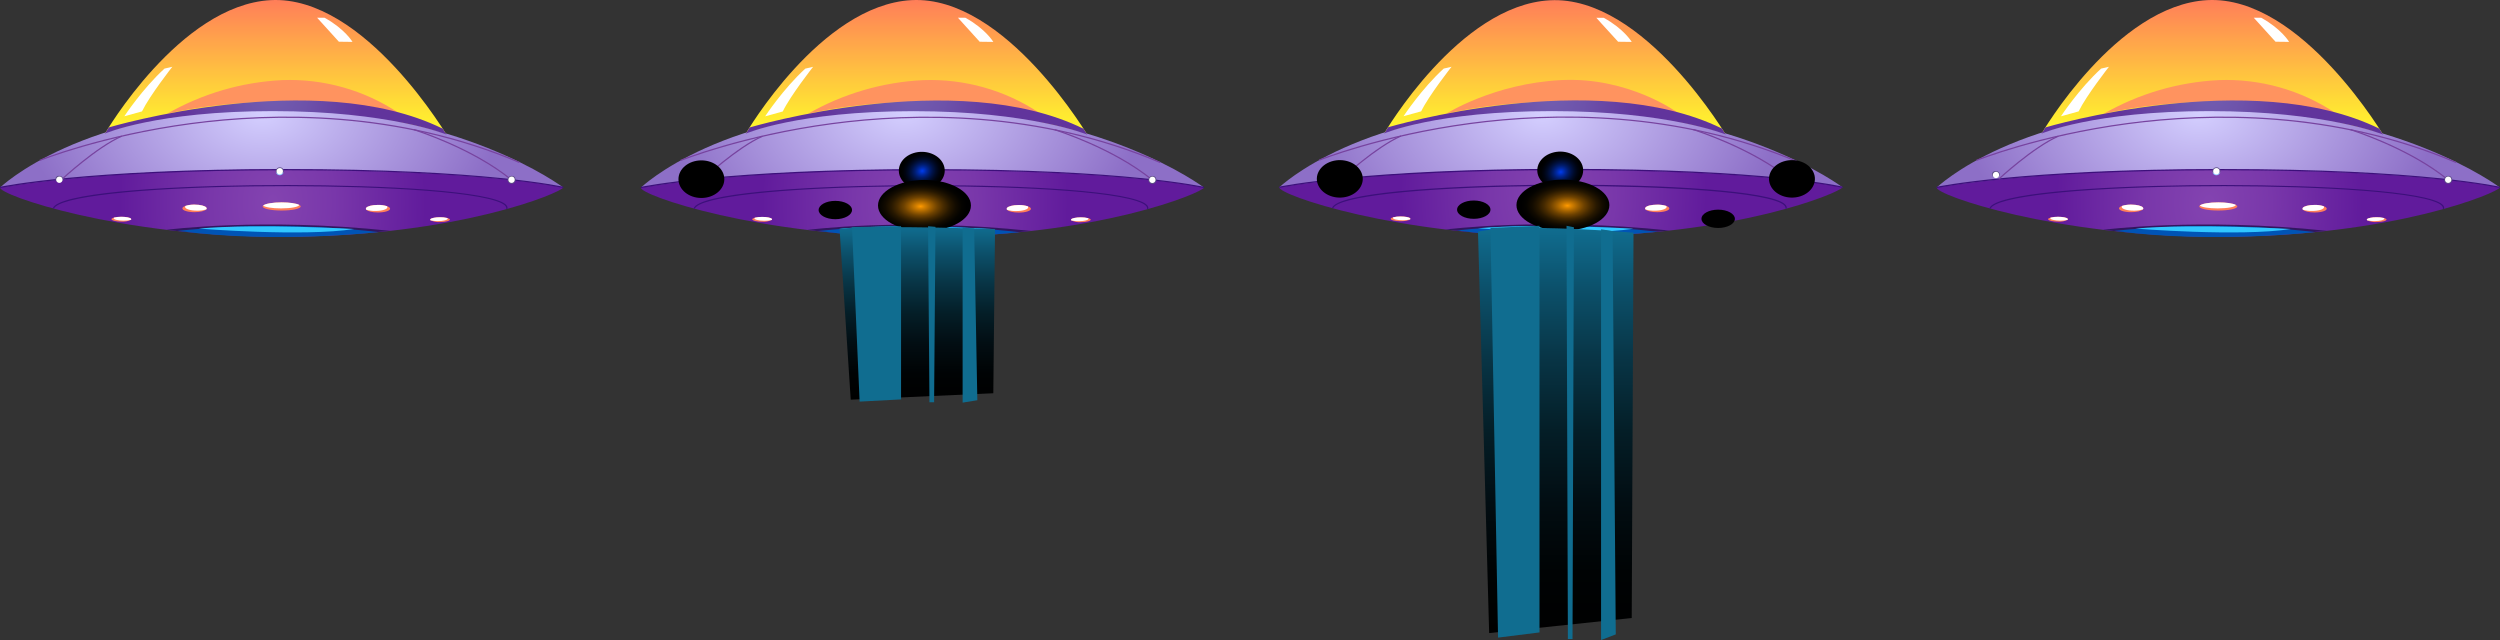 <svg width="3164" height="810" viewBox="0 0 3164 810" fill="none" xmlns="http://www.w3.org/2000/svg">
<rect x="0" y="0" width="3164" height="810" fill="#333333" stroke="none"/>
<path fill-rule="evenodd" clip-rule="evenodd" d="M132.826 169.054C132.826 169.054 227.163 6.46 342.587 0.16C462.355 -6.139 568.103 175.372 568.103 175.372L132.826 169.054Z" fill="url(#paint0_linear_20:6899)"/>
<path fill-rule="evenodd" clip-rule="evenodd" d="M712.813 237.29C710.979 243.332 579.764 299.627 356.642 299.627C150.255 299.627 -1.887 246.641 0.16 237.29C1.611 230.706 159.708 208.622 356.482 208.622C553.256 208.622 714.166 232.752 712.813 237.29Z" fill="url(#paint1_radial_20:6899)"/>
<path fill-rule="evenodd" clip-rule="evenodd" d="M0.16 237.29C0.16 237.29 103.701 137.37 342.587 137.37C581.473 137.37 712.813 237.29 712.813 237.29C712.813 237.29 614.818 214.61 342.587 214.61C125.225 214.61 0.16 237.29 0.16 237.29Z" fill="url(#paint2_radial_20:6899)"/>
<path d="M642.145 264.757L640.632 264.276C641.958 259.997 634.169 256.464 627.396 254.266C581.473 239.363 435.633 234.291 319.559 235.875C174.325 237.859 73.33 249.221 68.256 264.223L66.743 263.689C73.303 244.568 201.616 236.035 319.542 234.425C435.749 232.85 581.838 237.984 627.921 252.914C638.869 256.34 643.569 260.281 642.145 264.757Z" fill="#3C107B"/>
<path fill-rule="evenodd" clip-rule="evenodd" d="M210.678 290.835C210.678 290.835 331.959 274.9 493.937 292.161C493.937 292.161 348.934 307.999 210.678 290.835Z" fill="#31165F"/>
<path fill-rule="evenodd" clip-rule="evenodd" d="M225.018 292.162C309.507 283.507 394.686 284.026 479.063 293.71C479.063 293.71 347.599 308.836 225.018 292.162Z" fill="#0054B5"/>
<path fill-rule="evenodd" clip-rule="evenodd" d="M251.526 289.261C251.526 289.261 383.151 299.938 448.3 289.83C448.3 289.955 328.461 282.614 251.526 289.261Z" fill="#31C7FF"/>
<path fill-rule="evenodd" clip-rule="evenodd" d="M380.534 261.287C380.534 264.152 369.754 266.457 356.5 266.457C343.246 266.457 332.422 264.152 332.422 261.287C332.44 261.06 332.504 260.839 332.609 260.637C332.719 260.436 332.871 260.26 333.054 260.121C335.475 257.826 345.062 256.091 356.5 256.091C366.434 256.091 374.97 257.417 378.567 259.241C379.839 259.899 380.534 260.566 380.534 261.287Z" fill="url(#paint3_linear_20:6899)"/>
<path fill-rule="evenodd" clip-rule="evenodd" d="M378.647 259.303C378.647 261.758 368.339 263.752 355.637 263.752C344.385 263.752 335.021 262.177 333.036 260.13C335.457 257.835 345.044 256.1 356.482 256.1C366.416 256.1 374.953 257.425 378.549 259.249L378.647 259.303Z" fill="white"/>
<path fill-rule="evenodd" clip-rule="evenodd" d="M493.724 264.125C493.724 266.794 486.852 268.912 478.342 268.912C471.346 268.912 465.417 267.426 463.583 265.442C463.233 265.092 463.032 264.62 463.023 264.125C463.033 263.736 463.163 263.36 463.397 263.048C464.945 260.913 471.061 259.338 478.369 259.338C482.211 259.259 486.042 259.79 489.718 260.913C490.721 261.204 491.669 261.661 492.522 262.265C492.853 262.46 493.135 262.73 493.343 263.052C493.552 263.375 493.682 263.742 493.724 264.125Z" fill="url(#paint4_linear_20:6899)"/>
<path fill-rule="evenodd" clip-rule="evenodd" d="M490.314 262.229C490.314 264.899 483.442 266.99 474.933 266.99C471.093 267.059 467.265 266.537 463.583 265.442V265.442C463.233 265.092 463.032 264.62 463.023 264.125C463.033 263.736 463.163 263.36 463.397 263.048C464.945 260.913 471.061 259.338 478.369 259.338C482.211 259.259 486.042 259.79 489.718 260.913C489.898 261.084 490.046 261.285 490.154 261.509C490.255 261.736 490.31 261.981 490.314 262.229V262.229Z" fill="white"/>
<path fill-rule="evenodd" clip-rule="evenodd" d="M569.367 277.889C569.367 279.589 563.786 281.039 556.906 281.039C552.79 281.361 548.663 280.6 544.933 278.832V278.832C544.791 278.736 544.67 278.612 544.577 278.468C544.496 278.319 544.445 278.156 544.426 277.987C544.453 277.729 544.577 277.49 544.773 277.32C546.001 275.932 551.075 274.926 556.906 274.926C560.009 274.864 563.108 275.196 566.127 275.914C566.927 276.113 567.699 276.412 568.424 276.804C569.02 277.071 569.367 277.355 569.367 277.889Z" fill="url(#paint5_linear_20:6899)"/>
<path fill-rule="evenodd" clip-rule="evenodd" d="M566.59 276.688C566.59 278.361 561.018 279.838 554.128 279.838C551.031 279.883 547.939 279.545 544.924 278.833V278.833C544.782 278.736 544.661 278.612 544.568 278.468C544.487 278.319 544.436 278.156 544.417 277.987C544.444 277.729 544.568 277.49 544.764 277.32C545.992 275.932 551.066 274.927 556.897 274.927C560.003 274.863 563.105 275.195 566.127 275.914C566.261 275.997 566.376 276.106 566.466 276.234C566.549 276.367 566.603 276.516 566.626 276.67L566.59 276.688Z" fill="white"/>
<path fill-rule="evenodd" clip-rule="evenodd" d="M230.813 263.742C230.813 266.411 237.684 268.529 246.194 268.529C253.2 268.529 259.119 267.052 260.979 265.068C261.345 264.721 261.559 264.245 261.576 263.742C261.56 263.351 261.417 262.975 261.166 262.674C259.626 260.565 253.511 258.955 246.194 258.955C242.354 258.876 238.527 259.407 234.854 260.53C233.853 260.835 232.904 261.291 232.041 261.882C231.706 262.076 231.419 262.343 231.204 262.665C230.991 262.988 230.857 263.357 230.813 263.742V263.742Z" fill="url(#paint6_linear_20:6899)"/>
<path fill-rule="evenodd" clip-rule="evenodd" d="M234.222 261.856C234.222 264.525 241.12 266.616 249.603 266.616C253.452 266.681 257.288 266.159 260.979 265.068V265.068C261.345 264.721 261.559 264.245 261.576 263.742C261.56 263.351 261.417 262.975 261.166 262.674C259.626 260.565 253.511 258.955 246.194 258.955C242.354 258.876 238.527 259.407 234.854 260.53C234.663 260.695 234.508 260.898 234.4 261.126C234.293 261.355 234.232 261.603 234.222 261.856V261.856Z" fill="white"/>
<path fill-rule="evenodd" clip-rule="evenodd" d="M141.051 277.356C141.051 279.02 146.632 280.506 153.655 280.506C157.773 280.829 161.904 280.068 165.637 278.299C165.773 278.192 165.885 278.057 165.967 277.904C166.048 277.751 166.096 277.582 166.109 277.409C166.096 277.145 165.981 276.896 165.788 276.715C164.56 275.363 159.486 274.357 153.655 274.357C150.559 274.313 147.469 274.642 144.451 275.336C143.662 275.54 142.899 275.839 142.182 276.226C141.398 276.475 141.051 276.884 141.051 277.356Z" fill="url(#paint7_linear_20:6899)"/>
<path fill-rule="evenodd" clip-rule="evenodd" d="M143.793 276.092C143.793 277.765 149.374 279.242 156.397 279.242C159.494 279.295 162.585 278.967 165.601 278.264V278.264C165.738 278.165 165.85 278.038 165.93 277.89C166.014 277.746 166.062 277.584 166.073 277.418C166.064 277.155 165.952 276.906 165.761 276.724C164.533 275.372 159.459 274.357 153.629 274.357C150.533 274.313 147.442 274.642 144.425 275.336C144.275 275.417 144.139 275.522 144.024 275.648C143.918 275.779 143.839 275.93 143.793 276.092V276.092Z" fill="white"/>
<path d="M657.082 206.291C502.643 140.493 346.05 143.34 241.85 157.185C128.91 172.275 51.503 203.328 50.738 203.648L50.142 202.198C50.934 201.878 128.474 170.7 241.619 155.637C345.988 141.685 502.928 138.892 657.651 204.841L657.082 206.291Z" fill="#77439F"/>
<path d="M0.347 238.037L0 236.4C1.041 236.187 107.386 213.916 361.939 213.916C616.491 213.916 712.056 236.4 713 236.4L712.626 237.948C711.736 237.726 616.295 215.491 361.912 215.491C107.529 215.491 1.389 237.824 0.347 238.037Z" fill="#3C107B"/>
<path d="M79.142 227.209L78.074 226.088C78.519 225.678 121.477 185.862 153.736 171.59L154.368 173.005C122.358 187.143 79.587 226.977 79.142 227.209Z" fill="#77439F"/>
<path d="M646.934 228.375C597.638 187.926 524.291 165.024 523.534 164.81L524.006 163.298C524.736 163.511 598.395 186.512 647.913 227.147L646.934 228.375Z" fill="#77439F"/>
<path d="M401.336 22.431C401.336 22.431 410.789 33.01 428.886 52.798L446.128 53.012C446.128 53.012 436.666 36.791 410.7 22.431H401.336Z" fill="white"/>
<path fill-rule="evenodd" clip-rule="evenodd" d="M211.434 144.017C255.954 118.495 305.89 103.881 357.15 101.371C409.337 99.383 460.825 113.875 504.307 142.789C504.307 142.789 354.212 110.847 211.434 144.017Z" fill="#FF935F"/>
<path d="M157.341 147.166C157.341 147.166 180.199 112.332 208.185 86.814L218.084 84.519C218.084 84.519 189.599 120.705 179.701 140.992L157.341 147.166Z" fill="white"/>
<path fill-rule="evenodd" clip-rule="evenodd" d="M132.826 169.054L137.74 161.251C137.74 161.251 398.55 83.503 560.261 162.825L565.05 170.255C565.05 170.255 492.335 140.617 345.186 140.617C198.038 140.617 132.826 169.054 132.826 169.054Z" fill="url(#paint8_radial_20:6899)"/>
<path fill-rule="evenodd" clip-rule="evenodd" d="M359.01 215.803C359.214 216.83 359.099 217.894 358.681 218.854C358.312 219.69 357.725 220.41 356.981 220.94C356.237 221.469 355.364 221.788 354.453 221.863C353.543 221.937 352.629 221.765 351.809 221.364C350.988 220.962 350.292 220.347 349.792 219.583C349.292 218.819 349.008 217.934 348.969 217.022C348.931 216.11 349.139 215.204 349.573 214.4C350.006 213.597 350.649 212.925 351.433 212.456C352.216 211.987 353.112 211.739 354.025 211.736C355.222 211.629 356.413 211.993 357.344 212.751C358.275 213.509 358.873 214.601 359.01 215.794V215.803Z" fill="url(#paint9_linear_20:6899)"/>
<path fill-rule="evenodd" clip-rule="evenodd" d="M357.969 215.802C358.154 216.618 358.081 217.472 357.758 218.245C357.436 219.017 356.881 219.671 356.171 220.114C355.46 220.557 354.63 220.768 353.794 220.718C352.958 220.667 352.158 220.358 351.506 219.833C350.862 219.312 350.394 218.606 350.165 217.81C349.935 217.014 349.956 216.167 350.225 215.384C350.506 214.602 351.023 213.927 351.703 213.449C352.383 212.971 353.194 212.715 354.025 212.715C354.961 212.637 355.89 212.921 356.623 213.506C357.356 214.092 357.838 214.935 357.969 215.864V215.802Z" fill="white"/>
<path fill-rule="evenodd" clip-rule="evenodd" d="M652.471 226.64C652.711 227.927 652.447 229.258 651.734 230.356C651.02 231.455 649.912 232.237 648.638 232.542C647.363 232.847 646.021 232.651 644.887 231.995C643.753 231.339 642.915 230.272 642.546 229.015C642.336 228.258 642.304 227.462 642.453 226.69C642.601 225.919 642.925 225.192 643.401 224.566C643.876 223.94 644.49 223.432 645.194 223.082C645.898 222.732 646.673 222.549 647.459 222.547C648.666 222.43 649.87 222.795 650.809 223.561C651.747 224.328 652.345 225.435 652.471 226.64V226.64Z" fill="url(#paint10_linear_20:6899)"/>
<path fill-rule="evenodd" clip-rule="evenodd" d="M651.313 226.639C651.447 227.243 651.439 227.869 651.289 228.469C651.139 229.069 650.851 229.625 650.449 230.095C650.046 230.564 649.54 230.934 648.97 231.174C648.401 231.414 647.783 231.519 647.165 231.479C646.337 231.428 645.546 231.117 644.904 230.59C644.263 230.072 643.797 229.368 643.57 228.576C643.344 227.783 643.368 226.94 643.638 226.161C643.909 225.382 644.413 224.706 645.083 224.225C645.753 223.743 646.554 223.48 647.379 223.472C648.315 223.388 649.247 223.669 649.98 224.256C650.713 224.843 651.191 225.69 651.313 226.621V226.639Z" fill="white"/>
<path fill-rule="evenodd" clip-rule="evenodd" d="M80.112 226.639C79.975 227.832 79.378 228.925 78.447 229.685C77.516 230.444 76.325 230.81 75.128 230.705C74.523 230.818 73.901 230.796 73.306 230.643C72.711 230.489 72.157 230.207 71.683 229.815C71.206 229.428 70.822 228.939 70.561 228.383C70.297 227.827 70.16 227.219 70.161 226.603C70.165 225.995 70.301 225.395 70.561 224.845C70.821 224.294 71.198 223.808 71.665 223.418C72.141 223.028 72.697 222.748 73.294 222.599C73.88 222.467 74.488 222.467 75.074 222.599C76.275 222.495 77.47 222.864 78.402 223.629C79.334 224.395 79.928 225.494 80.059 226.692L80.112 226.639Z" fill="url(#paint11_linear_20:6899)"/>
<path fill-rule="evenodd" clip-rule="evenodd" d="M79.017 226.639C79.195 227.447 79.117 228.289 78.795 229.05C78.468 229.812 77.915 230.455 77.21 230.892C76.507 231.327 75.686 231.533 74.861 231.479C74.031 231.422 73.239 231.111 72.591 230.59C71.946 230.069 71.479 229.362 71.254 228.565C71.028 227.768 71.056 226.921 71.332 226.14C71.608 225.36 72.12 224.684 72.797 224.206C73.473 223.728 74.281 223.471 75.11 223.472C76.042 223.391 76.969 223.673 77.698 224.26C78.426 224.847 78.899 225.694 79.017 226.621V226.639Z" fill="white"/>
<path fill-rule="evenodd" clip-rule="evenodd" d="M2583.83 169.054C2583.83 169.054 2678.16 6.46 2793.59 0.16C2913.35 -6.139 3019.1 175.372 3019.1 175.372L2583.83 169.054Z" fill="url(#paint12_linear_20:6899)"/>
<path fill-rule="evenodd" clip-rule="evenodd" d="M3163.81 237.29C3161.98 243.332 3030.76 299.627 2807.64 299.627C2601.26 299.627 2449.11 246.641 2451.16 237.29C2452.61 230.706 2610.71 208.622 2807.48 208.622C3004.26 208.622 3165.17 232.752 3163.81 237.29Z" fill="url(#paint13_radial_20:6899)"/>
<path fill-rule="evenodd" clip-rule="evenodd" d="M2451.16 237.29C2451.16 237.29 2554.7 137.37 2793.59 137.37C3032.47 137.37 3163.81 237.29 3163.81 237.29C3163.81 237.29 3065.82 214.61 2793.59 214.61C2576.22 214.61 2451.16 237.29 2451.16 237.29Z" fill="url(#paint14_radial_20:6899)"/>
<path d="M3093.15 264.757L3091.63 264.276C3092.96 259.997 3085.17 256.464 3078.4 254.266C3032.47 239.363 2886.63 234.291 2770.56 235.875C2625.32 237.859 2524.33 249.221 2519.26 264.223L2517.74 263.689C2524.3 244.568 2652.62 236.035 2770.54 234.425C2886.75 232.85 3032.84 237.984 3078.92 252.914C3089.87 256.34 3094.57 260.281 3093.15 264.757Z" fill="#3C107B"/>
<path fill-rule="evenodd" clip-rule="evenodd" d="M2661.68 290.835C2661.68 290.835 2782.96 274.9 2944.94 292.161C2944.94 292.161 2799.93 307.999 2661.68 290.835Z" fill="#31165F"/>
<path fill-rule="evenodd" clip-rule="evenodd" d="M2676.02 292.162C2760.51 283.507 2845.69 284.026 2930.06 293.71C2930.06 293.71 2798.6 308.836 2676.02 292.162Z" fill="#0054B5"/>
<path fill-rule="evenodd" clip-rule="evenodd" d="M2702.53 289.261C2702.53 289.261 2834.15 299.938 2899.3 289.83C2899.3 289.955 2779.46 282.614 2702.53 289.261Z" fill="#31C7FF"/>
<path fill-rule="evenodd" clip-rule="evenodd" d="M2831.53 261.287C2831.53 264.152 2820.75 266.457 2807.5 266.457C2794.25 266.457 2783.42 264.152 2783.42 261.287C2783.44 261.06 2783.5 260.839 2783.61 260.637C2783.72 260.436 2783.87 260.26 2784.05 260.121C2786.48 257.826 2796.06 256.091 2807.5 256.091C2817.43 256.091 2825.97 257.417 2829.57 259.241C2830.84 259.899 2831.53 260.566 2831.53 261.287Z" fill="url(#paint15_linear_20:6899)"/>
<path fill-rule="evenodd" clip-rule="evenodd" d="M2829.65 259.303C2829.65 261.758 2819.34 263.752 2806.64 263.752C2795.39 263.752 2786.02 262.177 2784.04 260.13C2786.46 257.835 2796.04 256.1 2807.48 256.1C2817.42 256.1 2825.95 257.425 2829.55 259.249L2829.65 259.303Z" fill="white"/>
<path fill-rule="evenodd" clip-rule="evenodd" d="M2944.72 264.125C2944.72 266.794 2937.85 268.912 2929.34 268.912C2922.35 268.912 2916.42 267.426 2914.58 265.442C2914.23 265.092 2914.03 264.62 2914.02 264.125C2914.03 263.736 2914.16 263.36 2914.4 263.048C2915.95 260.913 2922.06 259.338 2929.37 259.338C2933.21 259.259 2937.04 259.79 2940.72 260.913C2941.72 261.204 2942.67 261.661 2943.52 262.265C2943.85 262.46 2944.13 262.73 2944.34 263.052C2944.55 263.375 2944.68 263.742 2944.72 264.125Z" fill="url(#paint16_linear_20:6899)"/>
<path fill-rule="evenodd" clip-rule="evenodd" d="M2941.31 262.229C2941.31 264.899 2934.44 266.99 2925.93 266.99C2922.09 267.059 2918.26 266.537 2914.58 265.442V265.442C2914.23 265.092 2914.03 264.62 2914.02 264.125C2914.03 263.736 2914.16 263.36 2914.4 263.048C2915.95 260.913 2922.06 259.338 2929.37 259.338C2933.21 259.259 2937.04 259.79 2940.72 260.913C2940.9 261.084 2941.05 261.285 2941.15 261.509C2941.26 261.736 2941.31 261.981 2941.31 262.229V262.229Z" fill="white"/>
<path fill-rule="evenodd" clip-rule="evenodd" d="M3020.37 277.889C3020.37 279.589 3014.79 281.039 3007.91 281.039C3003.79 281.361 2999.66 280.6 2995.93 278.832V278.832C2995.79 278.736 2995.67 278.612 2995.58 278.468C2995.5 278.319 2995.44 278.156 2995.43 277.987C2995.45 277.729 2995.58 277.49 2995.77 277.32C2997 275.932 3002.08 274.926 3007.91 274.926C3011.01 274.864 3014.11 275.196 3017.13 275.914C3017.93 276.113 3018.7 276.412 3019.42 276.804C3020.02 277.071 3020.37 277.355 3020.37 277.889Z" fill="url(#paint17_linear_20:6899)"/>
<path fill-rule="evenodd" clip-rule="evenodd" d="M3017.59 276.688C3017.59 278.361 3012.02 279.838 3005.13 279.838C3002.03 279.883 2998.94 279.545 2995.92 278.833V278.833C2995.78 278.736 2995.66 278.612 2995.57 278.468C2995.49 278.319 2995.44 278.156 2995.42 277.987C2995.44 277.729 2995.57 277.49 2995.76 277.32C2996.99 275.932 3002.07 274.927 3007.9 274.927C3011 274.863 3014.1 275.195 3017.13 275.914C3017.26 275.997 3017.38 276.106 3017.47 276.234C3017.55 276.367 3017.6 276.516 3017.63 276.67L3017.59 276.688Z" fill="white"/>
<path fill-rule="evenodd" clip-rule="evenodd" d="M2681.81 263.742C2681.81 266.411 2688.68 268.529 2697.19 268.529C2704.2 268.529 2710.12 267.052 2711.98 265.068C2712.34 264.721 2712.56 264.245 2712.58 263.742C2712.56 263.351 2712.42 262.975 2712.17 262.674C2710.63 260.565 2704.51 258.955 2697.19 258.955C2693.35 258.876 2689.53 259.407 2685.85 260.53C2684.85 260.835 2683.9 261.291 2683.04 261.882C2682.71 262.076 2682.42 262.343 2682.2 262.665C2681.99 262.988 2681.86 263.357 2681.81 263.742V263.742Z" fill="url(#paint18_linear_20:6899)"/>
<path fill-rule="evenodd" clip-rule="evenodd" d="M2685.22 261.856C2685.22 264.525 2692.12 266.616 2700.6 266.616C2704.45 266.681 2708.29 266.159 2711.98 265.068V265.068C2712.34 264.721 2712.56 264.245 2712.58 263.742C2712.56 263.351 2712.42 262.975 2712.17 262.674C2710.63 260.565 2704.51 258.955 2697.19 258.955C2693.35 258.876 2689.53 259.407 2685.85 260.53C2685.66 260.695 2685.51 260.898 2685.4 261.126C2685.29 261.355 2685.23 261.603 2685.22 261.856V261.856Z" fill="white"/>
<path fill-rule="evenodd" clip-rule="evenodd" d="M2592.05 277.356C2592.05 279.02 2597.63 280.506 2604.66 280.506C2608.77 280.829 2612.9 280.068 2616.64 278.299C2616.77 278.192 2616.89 278.057 2616.97 277.904C2617.05 277.751 2617.1 277.582 2617.11 277.409C2617.1 277.145 2616.98 276.896 2616.79 276.715C2615.56 275.363 2610.49 274.357 2604.66 274.357C2601.56 274.313 2598.47 274.642 2595.45 275.336C2594.66 275.54 2593.9 275.839 2593.18 276.226C2592.4 276.475 2592.05 276.884 2592.05 277.356Z" fill="url(#paint19_linear_20:6899)"/>
<path fill-rule="evenodd" clip-rule="evenodd" d="M2594.79 276.092C2594.79 277.765 2600.37 279.242 2607.4 279.242C2610.49 279.295 2613.58 278.967 2616.6 278.264V278.264C2616.74 278.165 2616.85 278.038 2616.93 277.89C2617.01 277.746 2617.06 277.584 2617.07 277.418C2617.06 277.155 2616.95 276.906 2616.76 276.724C2615.53 275.372 2610.46 274.357 2604.63 274.357C2601.53 274.313 2598.44 274.642 2595.42 275.336C2595.27 275.417 2595.14 275.522 2595.02 275.648C2594.92 275.779 2594.84 275.93 2594.79 276.092V276.092Z" fill="white"/>
<path d="M3108.08 206.291C2953.64 140.493 2797.05 143.34 2692.85 157.185C2579.91 172.275 2502.5 203.328 2501.74 203.648L2501.14 202.198C2501.93 201.878 2579.47 170.7 2692.62 155.637C2796.99 141.685 2953.93 138.892 3108.65 204.841L3108.08 206.291Z" fill="#77439F"/>
<path d="M2451.35 238.037L2451 236.4C2452.04 236.187 2558.39 213.916 2812.94 213.916C3067.49 213.916 3163.06 236.4 3164 236.4L3163.63 237.948C3162.74 237.726 3067.3 215.491 2812.91 215.491C2558.53 215.491 2452.39 237.824 2451.35 238.037Z" fill="#3C107B"/>
<path d="M2530.14 227.209L2529.07 226.088C2529.52 225.678 2572.48 185.862 2604.74 171.59L2605.37 173.005C2573.36 187.143 2530.59 226.977 2530.14 227.209Z" fill="#77439F"/>
<path d="M3097.93 228.375C3048.64 187.926 2975.29 165.024 2974.53 164.81L2975.01 163.298C2975.74 163.511 3049.39 186.512 3098.91 227.147L3097.93 228.375Z" fill="#77439F"/>
<path d="M2852.34 22.431C2852.34 22.431 2861.79 33.01 2879.89 52.798L2897.13 53.012C2897.13 53.012 2887.67 36.791 2861.7 22.431H2852.34Z" fill="white"/>
<path fill-rule="evenodd" clip-rule="evenodd" d="M2662.43 144.017C2706.95 118.495 2756.89 103.881 2808.15 101.371C2860.34 99.383 2911.82 113.875 2955.31 142.789C2955.31 142.789 2805.21 110.847 2662.43 144.017Z" fill="#FF935F"/>
<path d="M2608.34 147.166C2608.34 147.166 2631.2 112.332 2659.19 86.814L2669.08 84.519C2669.08 84.519 2640.6 120.705 2630.7 140.992L2608.34 147.166Z" fill="white"/>
<path fill-rule="evenodd" clip-rule="evenodd" d="M2583.83 169.054L2588.74 161.251C2588.74 161.251 2849.55 83.503 3011.26 162.825L3016.05 170.255C3016.05 170.255 2943.33 140.617 2796.19 140.617C2649.04 140.617 2583.83 169.054 2583.83 169.054Z" fill="url(#paint20_radial_20:6899)"/>
<path fill-rule="evenodd" clip-rule="evenodd" d="M2810.01 215.803C2810.21 216.83 2810.1 217.894 2809.68 218.854C2809.31 219.69 2808.73 220.41 2807.98 220.94C2807.24 221.469 2806.36 221.788 2805.45 221.863C2804.54 221.937 2803.63 221.765 2802.81 221.364C2801.99 220.962 2801.29 220.347 2800.79 219.583C2800.29 218.819 2800.01 217.934 2799.97 217.022C2799.93 216.11 2800.14 215.204 2800.57 214.4C2801.01 213.597 2801.65 212.925 2802.43 212.456C2803.22 211.987 2804.11 211.739 2805.03 211.736C2806.22 211.629 2807.41 211.993 2808.34 212.751C2809.28 213.509 2809.87 214.601 2810.01 215.794V215.803Z" fill="url(#paint21_linear_20:6899)"/>
<path fill-rule="evenodd" clip-rule="evenodd" d="M2808.97 215.802C2809.15 216.618 2809.08 217.472 2808.76 218.245C2808.44 219.017 2807.88 219.671 2807.17 220.114C2806.46 220.557 2805.63 220.768 2804.79 220.718C2803.96 220.667 2803.16 220.358 2802.51 219.833C2801.86 219.312 2801.39 218.606 2801.16 217.81C2800.94 217.014 2800.96 216.167 2801.22 215.384C2801.51 214.602 2802.02 213.927 2802.7 213.449C2803.38 212.971 2804.19 212.715 2805.03 212.715C2805.96 212.637 2806.89 212.921 2807.62 213.506C2808.36 214.092 2808.84 214.935 2808.97 215.864V215.802Z" fill="white"/>
<path fill-rule="evenodd" clip-rule="evenodd" d="M3103.47 226.64C3103.71 227.927 3103.45 229.258 3102.73 230.356C3102.02 231.455 3100.91 232.237 3099.64 232.542C3098.36 232.847 3097.02 232.651 3095.89 231.995C3094.75 231.339 3093.92 230.272 3093.55 229.015C3093.34 228.258 3093.3 227.462 3093.45 226.69C3093.6 225.919 3093.93 225.192 3094.4 224.566C3094.88 223.94 3095.49 223.432 3096.19 223.082C3096.9 222.732 3097.67 222.549 3098.46 222.547C3099.67 222.43 3100.87 222.795 3101.81 223.561C3102.75 224.328 3103.34 225.435 3103.47 226.64V226.64Z" fill="url(#paint22_linear_20:6899)"/>
<path fill-rule="evenodd" clip-rule="evenodd" d="M3102.31 226.639C3102.45 227.243 3102.44 227.869 3102.29 228.469C3102.14 229.069 3101.85 229.625 3101.45 230.095C3101.05 230.564 3100.54 230.934 3099.97 231.174C3099.4 231.414 3098.78 231.519 3098.17 231.479C3097.34 231.428 3096.55 231.117 3095.9 230.59C3095.26 230.072 3094.8 229.368 3094.57 228.576C3094.34 227.783 3094.37 226.94 3094.64 226.161C3094.91 225.382 3095.41 224.706 3096.08 224.225C3096.75 223.743 3097.55 223.48 3098.38 223.472C3099.31 223.388 3100.25 223.669 3100.98 224.256C3101.71 224.843 3102.19 225.69 3102.31 226.621V226.639Z" fill="white"/>
<path fill-rule="evenodd" clip-rule="evenodd" d="M2531.11 220.639C2530.98 221.832 2530.38 222.925 2529.45 223.685C2528.52 224.444 2527.32 224.81 2526.13 224.705C2525.52 224.818 2524.9 224.796 2524.31 224.643C2523.71 224.489 2523.16 224.207 2522.68 223.815C2522.21 223.428 2521.82 222.939 2521.56 222.383C2521.3 221.827 2521.16 221.219 2521.16 220.603C2521.16 219.995 2521.3 219.395 2521.56 218.845C2521.82 218.294 2522.2 217.808 2522.66 217.418C2523.14 217.028 2523.7 216.748 2524.29 216.599C2524.88 216.467 2525.49 216.467 2526.07 216.599C2527.28 216.495 2528.47 216.864 2529.4 217.629C2530.33 218.395 2530.93 219.494 2531.06 220.692L2531.11 220.639Z" fill="url(#paint23_linear_20:6899)"/>
<path fill-rule="evenodd" clip-rule="evenodd" d="M2530.02 220.639C2530.19 221.447 2530.12 222.289 2529.79 223.05C2529.47 223.812 2528.92 224.455 2528.21 224.892C2527.51 225.327 2526.69 225.533 2525.86 225.479C2525.03 225.422 2524.24 225.111 2523.59 224.59C2522.95 224.069 2522.48 223.362 2522.25 222.565C2522.03 221.768 2522.06 220.921 2522.33 220.14C2522.61 219.36 2523.12 218.684 2523.8 218.206C2524.47 217.728 2525.28 217.471 2526.11 217.472C2527.04 217.391 2527.97 217.673 2528.7 218.26C2529.43 218.847 2529.9 219.694 2530.02 220.621V220.639Z" fill="white"/>
<path fill-rule="evenodd" clip-rule="evenodd" d="M1751.82 168.888C1751.82 168.888 1846.17 6.495 1961.61 0.36C2081.43 -6.068 2187.1 175.203 2187.1 175.203L1751.82 168.888Z" fill="url(#paint24_linear_20:6899)"/>
<path fill-rule="evenodd" clip-rule="evenodd" d="M2331.82 237.001C2330.01 243.046 2198.79 299.229 1975.49 299.229C1769.25 299.229 1617.12 246.339 1619.16 237.001C1620.6 230.438 1778.71 208.402 1975.49 208.402C2172.27 208.402 2333.18 232.468 2331.82 237.001Z" fill="url(#paint25_radial_20:6899)"/>
<path fill-rule="evenodd" clip-rule="evenodd" d="M1619.16 237.002C1619.16 237.002 1722.7 137.243 1961.61 137.243C2200.51 137.243 2331.82 237.002 2331.82 237.002C2331.82 237.002 2233.81 214.447 1961.61 214.447C1744.23 214.357 1619.16 237.002 1619.16 237.002Z" fill="url(#paint26_radial_20:6899)"/>
<path d="M2261.08 264.45L2259.59 263.977C2260.9 259.691 2253.12 256.173 2246.34 253.985C2200.42 239.122 2054.57 234.069 1938.48 235.626C1793.31 237.588 1692.32 248.865 1687.23 263.774L1685.74 263.278C1692.27 244.174 1820.6 235.648 1938.52 233.957C2054.73 232.378 2200.78 237.475 2246.9 252.406C2257.87 256.038 2262.52 259.962 2261.08 264.45Z" fill="#3C107B"/>
<path fill-rule="evenodd" clip-rule="evenodd" d="M1829.66 290.456C1829.66 290.456 1950.96 274.668 2112.95 291.765C2112.95 291.719 1967.91 307.508 1829.66 290.456Z" fill="#31165F"/>
<path fill-rule="evenodd" clip-rule="evenodd" d="M1844.04 291.72C1844.04 291.72 1958.1 277.24 2098.07 293.276C2098.07 293.321 1966.58 308.297 1844.04 291.72Z" fill="#0054B5"/>
<path fill-rule="evenodd" clip-rule="evenodd" d="M1870.54 288.901C1870.54 288.901 2002.17 299.569 2067.23 289.465C2067.3 289.465 1947.5 282.247 1870.54 288.901Z" fill="#31C7FF"/>
<path fill-rule="evenodd" clip-rule="evenodd" d="M1999.54 260.955C1999.54 263.819 1988.76 266.12 1975.47 266.12C1962.17 266.12 1951.41 263.865 1951.41 260.955C1951.43 260.732 1951.49 260.516 1951.6 260.318C1951.7 260.121 1951.85 259.946 1952.02 259.805C1954.46 257.549 1964.03 255.79 1975.47 255.79C1985.41 255.79 1993.96 257.076 1997.62 258.925C1998.82 259.557 1999.54 260.256 1999.54 260.955Z" fill="url(#paint27_linear_20:6899)"/>
<path fill-rule="evenodd" clip-rule="evenodd" d="M1997.64 258.993C1997.64 261.429 1987.34 263.504 1974.63 263.504C1963.33 263.504 1954.03 261.948 1952.02 259.896C1954.46 257.64 1964.03 255.881 1975.47 255.881C1985.41 255.881 1993.96 257.166 1997.62 259.016L1997.64 258.993Z" fill="white"/>
<path fill-rule="evenodd" clip-rule="evenodd" d="M2112.72 263.798C2112.72 266.414 2105.94 268.557 2097.35 268.557C2090.34 268.557 2084.42 267.091 2082.58 265.106C2082.23 264.762 2082.02 264.293 2082 263.798C2082.01 263.408 2082.15 263.034 2082.4 262.738C2083.94 260.482 2090.05 259.016 2097.37 259.016C2101.2 258.951 2105.01 259.476 2108.67 260.572C2109.67 260.877 2110.62 261.333 2111.48 261.926C2111.82 262.118 2112.11 262.388 2112.32 262.713C2112.54 263.038 2112.68 263.41 2112.72 263.798V263.798Z" fill="url(#paint28_linear_20:6899)"/>
<path fill-rule="evenodd" clip-rule="evenodd" d="M2109.31 261.903C2109.31 264.542 2102.53 266.662 2093.93 266.662C2090.11 266.738 2086.29 266.213 2082.63 265.106V265.106C2082.27 264.762 2082.06 264.293 2082.04 263.798C2082.05 263.408 2082.19 263.034 2082.45 262.738C2083.99 260.482 2090.09 259.016 2097.42 259.016C2101.24 258.951 2105.05 259.476 2108.72 260.572C2109.08 260.923 2109.29 261.4 2109.31 261.903Z" fill="white"/>
<path fill-rule="evenodd" clip-rule="evenodd" d="M2188.37 277.533C2188.37 279.224 2182.78 280.577 2175.91 280.577C2170.21 280.577 2165.42 279.653 2163.93 278.322C2163.79 278.223 2163.68 278.095 2163.6 277.946C2163.51 277.798 2163.47 277.634 2163.45 277.465C2163.47 277.208 2163.59 276.967 2163.77 276.788C2165.01 275.435 2169.99 274.533 2175.91 274.533C2179.01 274.485 2182.1 274.818 2185.11 275.525C2185.9 275.711 2186.66 276 2187.37 276.382C2188.03 276.721 2188.37 277.127 2188.37 277.533Z" fill="url(#paint29_linear_20:6899)"/>
<path fill-rule="evenodd" clip-rule="evenodd" d="M2185.61 276.338C2185.61 278.029 2180.03 279.383 2173.13 279.383C2170.03 279.431 2166.94 279.097 2163.93 278.39V278.39C2163.79 278.291 2163.68 278.163 2163.6 278.015C2163.51 277.867 2163.47 277.702 2163.45 277.533C2163.47 277.276 2163.59 277.035 2163.77 276.857C2165.01 275.503 2169.99 274.601 2175.91 274.601C2179.01 274.553 2182.1 274.887 2185.11 275.594C2185.37 275.768 2185.55 276.035 2185.61 276.338V276.338Z" fill="white"/>
<path fill-rule="evenodd" clip-rule="evenodd" d="M1849.81 263.413C1849.81 266.052 1856.59 268.172 1865.21 268.172C1872.21 268.172 1878.11 266.728 1879.97 264.721C1880.15 264.552 1880.29 264.35 1880.39 264.125C1880.49 263.901 1880.55 263.659 1880.56 263.413C1880.55 263.023 1880.4 262.649 1880.15 262.353C1878.61 260.233 1872.49 258.654 1865.18 258.654C1861.36 258.583 1857.55 259.1 1853.88 260.188C1852.88 260.501 1851.94 260.957 1851.07 261.541C1850.73 261.732 1850.44 262.001 1850.22 262.326C1850 262.652 1849.86 263.024 1849.81 263.413V263.413Z" fill="url(#paint30_linear_20:6899)"/>
<path fill-rule="evenodd" clip-rule="evenodd" d="M1853.22 261.541C1853.22 264.157 1860.12 266.3 1868.62 266.3C1872.45 266.37 1876.26 265.837 1879.92 264.721C1880.1 264.552 1880.25 264.35 1880.35 264.125C1880.45 263.901 1880.5 263.659 1880.51 263.413C1880.5 263.023 1880.36 262.649 1880.1 262.353C1878.57 260.233 1872.44 258.654 1865.14 258.654C1861.31 258.583 1857.5 259.1 1853.83 260.188C1853.46 260.543 1853.24 261.028 1853.22 261.541V261.541Z" fill="white"/>
<path fill-rule="evenodd" clip-rule="evenodd" d="M1760.05 276.947C1760.05 278.616 1765.62 279.992 1772.51 279.992C1778.19 279.992 1782.98 279.044 1784.47 277.736C1784.61 277.64 1784.72 277.516 1784.8 277.372C1784.88 277.227 1784.93 277.067 1784.95 276.902C1784.93 276.637 1784.82 276.387 1784.63 276.202C1783.36 274.849 1778.41 273.947 1772.49 273.947C1769.39 273.899 1766.3 274.232 1763.29 274.939C1762.49 275.122 1761.73 275.418 1761.03 275.819C1760.39 276.112 1760.05 276.518 1760.05 276.947Z" fill="url(#paint31_linear_20:6899)"/>
<path fill-rule="evenodd" clip-rule="evenodd" d="M1762.81 275.729C1762.81 277.42 1768.4 278.773 1775.27 278.773C1778.37 278.823 1781.46 278.489 1784.47 277.781V277.781C1784.61 277.685 1784.72 277.561 1784.8 277.417C1784.88 277.272 1784.93 277.112 1784.95 276.946C1784.93 276.682 1784.82 276.431 1784.63 276.247C1783.36 274.894 1778.41 273.992 1772.49 273.992C1769.39 273.944 1766.3 274.277 1763.29 274.984C1763.04 275.163 1762.87 275.429 1762.81 275.729V275.729Z" fill="white"/>
<path d="M2276.09 206.012C2121.67 140.356 1965.04 143.153 1860.91 157.046C1747.87 172.18 1670.48 203.103 1669.73 203.418L1669.12 201.975C1669.89 201.659 1747.46 170.579 1860.59 155.49C1964.91 141.574 2121.97 138.777 2276.7 204.614L2276.09 206.012Z" fill="#77439F"/>
<path d="M1619.34 237.77L1619 236.236C1620.04 236.011 1726.37 213.682 1980.94 213.682C2235.51 213.682 2331.07 235.92 2332 236.236L2331.64 237.747C2330.71 237.544 2235.28 215.351 1980.94 215.351C1726.59 215.351 1620.38 237.589 1619.34 237.77Z" fill="#3C107B"/>
<path d="M1698.13 226.943L1697.04 225.792C1697.5 225.386 1740.47 185.713 1772.74 171.368L1773.37 172.812C1741.36 186.953 1698.58 226.537 1698.13 226.943Z" fill="#77439F"/>
<path d="M2265.92 228.094C2216.65 187.721 2143.29 164.941 2142.54 164.648L2143.02 163.137C2143.76 163.362 2217.4 186.3 2266.93 226.876L2265.92 228.094Z" fill="#77439F"/>
<path d="M2020.34 22.531C2020.34 22.531 2029.7 33.064 2047.88 52.822L2065.11 53.047C2065.11 53.047 2055.64 36.853 2029.7 22.531H2020.34Z" fill="white"/>
<path fill-rule="evenodd" clip-rule="evenodd" d="M1830.43 143.898C1830.43 143.898 1890.73 105.555 1976.14 101.337C2061.56 97.12 2123.35 142.68 2123.35 142.68C2123.35 142.68 1973.23 110.788 1830.43 143.898Z" fill="#FF935F"/>
<path d="M1776.33 147.054C1776.33 147.054 1799.19 112.253 1827.18 86.789L1837.06 84.533C1837.06 84.533 1808.53 120.62 1798.62 140.919L1776.33 147.054Z" fill="white"/>
<path fill-rule="evenodd" clip-rule="evenodd" d="M1751.82 168.888L1756.73 161.084C1756.73 161.084 2017.59 83.496 2179.28 162.663L2184.05 170.196C2184.05 170.196 2111.34 140.604 1964.18 140.604C1817.03 140.604 1751.82 168.888 1751.82 168.888Z" fill="url(#paint32_radial_20:6899)"/>
<path fill-rule="evenodd" clip-rule="evenodd" d="M1978.02 215.575C1978.23 216.601 1978.11 217.665 1977.68 218.621C1977.26 219.578 1976.55 220.38 1975.65 220.918C1974.75 221.457 1973.71 221.705 1972.66 221.629C1971.62 221.553 1970.62 221.156 1969.81 220.494C1969 219.831 1968.41 218.934 1968.13 217.926C1967.85 216.919 1967.89 215.849 1968.24 214.864C1968.59 213.879 1969.24 213.026 1970.1 212.422C1970.95 211.819 1971.98 211.494 1973.02 211.493C1973.62 211.427 1974.23 211.482 1974.8 211.652C1975.38 211.823 1975.92 212.107 1976.38 212.487C1976.85 212.867 1977.23 213.336 1977.51 213.866C1977.79 214.397 1977.97 214.977 1978.02 215.575V215.575Z" fill="url(#paint33_linear_20:6899)"/>
<path fill-rule="evenodd" clip-rule="evenodd" d="M1976.96 215.575C1977.12 216.382 1977.02 217.218 1976.69 217.969C1976.35 218.719 1975.79 219.348 1975.08 219.77C1974.37 220.191 1973.55 220.384 1972.73 220.323C1971.91 220.261 1971.13 219.948 1970.49 219.426C1969.85 218.904 1969.39 218.199 1969.17 217.406C1968.95 216.614 1968.99 215.773 1969.26 214.999C1969.54 214.224 1970.05 213.554 1970.72 213.08C1971.4 212.606 1972.2 212.351 1973.02 212.35C1973.97 212.267 1974.92 212.559 1975.65 213.162C1976.39 213.765 1976.86 214.631 1976.96 215.575Z" fill="white"/>
<path style="mix-blend-mode:screen" d="M2001.69 207.005C2007.5 219.23 2000.06 232.965 1985.1 237.702C1970.13 242.438 1953.33 236.371 1947.54 224.169C1941.76 211.967 1949.17 198.209 1964.12 193.472C1979.06 188.736 1995.9 194.735 2001.69 207.005Z" fill="url(#paint34_radial_20:6899)"/>
<path fill-rule="evenodd" clip-rule="evenodd" d="M2271.39 226.311C2271.59 227.337 2271.47 228.401 2271.05 229.357C2270.63 230.314 2269.92 231.116 2269.02 231.655C2268.12 232.193 2267.07 232.441 2266.03 232.365C2264.98 232.289 2263.99 231.893 2263.18 231.23C2262.36 230.567 2261.78 229.671 2261.5 228.663C2261.22 227.655 2261.25 226.585 2261.61 225.6C2261.96 224.615 2262.61 223.762 2263.46 223.159C2264.32 222.555 2265.34 222.231 2266.39 222.229C2266.99 222.164 2267.59 222.218 2268.17 222.389C2268.75 222.559 2269.28 222.843 2269.75 223.223C2270.21 223.603 2270.6 224.072 2270.88 224.603C2271.16 225.133 2271.33 225.714 2271.39 226.311Z" fill="url(#paint35_linear_20:6899)"/>
<path fill-rule="evenodd" clip-rule="evenodd" d="M2270.32 226.311C2270.49 227.123 2270.4 227.967 2270.07 228.728C2269.74 229.488 2269.18 230.127 2268.47 230.556C2267.76 230.986 2266.93 231.186 2266.1 231.128C2265.27 231.07 2264.48 230.758 2263.84 230.234C2263.2 229.709 2262.73 228.999 2262.51 228.2C2262.28 227.401 2262.31 226.553 2262.59 225.773C2262.87 224.992 2263.39 224.316 2264.07 223.839C2264.75 223.362 2265.56 223.107 2266.39 223.109C2267.34 223.026 2268.28 223.315 2269.01 223.913C2269.74 224.511 2270.22 225.371 2270.32 226.311V226.311Z" fill="white"/>
<path style="mix-blend-mode:screen" d="M2294.99 217.786C2300.78 230.01 2293.36 243.746 2278.4 248.482C2263.43 253.219 2246.63 247.152 2240.82 234.95C2235.01 222.748 2242.47 208.989 2257.41 204.253C2272.36 199.516 2289.27 205.561 2294.99 217.786Z" fill="url(#paint36_radial_20:6899)"/>
<path fill-rule="evenodd" clip-rule="evenodd" d="M1699.1 226.312C1699.05 226.91 1698.88 227.491 1698.59 228.021C1698.31 228.551 1697.93 229.02 1697.46 229.4C1697 229.781 1696.46 230.064 1695.88 230.235C1695.31 230.406 1694.7 230.46 1694.1 230.395C1693.5 230.523 1692.87 230.514 1692.26 230.369C1691.65 230.223 1691.09 229.945 1690.61 229.553C1690.12 229.162 1689.73 228.668 1689.46 228.108C1689.2 227.547 1689.06 226.933 1689.06 226.312C1689.06 225.691 1689.2 225.078 1689.46 224.517C1689.73 223.956 1690.12 223.462 1690.61 223.071C1691.09 222.68 1691.65 222.401 1692.26 222.256C1692.87 222.11 1693.5 222.101 1694.1 222.23C1694.7 222.164 1695.31 222.219 1695.88 222.389C1696.46 222.56 1697 222.844 1697.46 223.224C1697.93 223.604 1698.31 224.073 1698.59 224.603C1698.88 225.134 1699.05 225.715 1699.1 226.312V226.312Z" fill="url(#paint37_linear_20:6899)"/>
<path fill-rule="evenodd" clip-rule="evenodd" d="M1698.13 226.311C1698.3 227.123 1698.21 227.967 1697.88 228.728C1697.55 229.488 1696.99 230.127 1696.27 230.556C1695.56 230.986 1694.74 231.186 1693.91 231.128C1693.08 231.07 1692.29 230.758 1691.64 230.234C1691 229.709 1690.53 228.999 1690.31 228.2C1690.09 227.401 1690.12 226.553 1690.4 225.773C1690.68 224.992 1691.19 224.316 1691.87 223.839C1692.55 223.362 1693.36 223.107 1694.2 223.109C1695.14 223.026 1696.08 223.315 1696.81 223.913C1697.55 224.511 1698.02 225.371 1698.13 226.311Z" fill="white"/>
<path style="mix-blend-mode:screen" d="M1722.77 217.786C1728.56 230.01 1721.14 243.746 1706.18 248.482C1691.21 253.219 1674.53 247.152 1668.6 234.95C1662.68 222.748 1670.25 208.989 1685.2 204.253C1700.14 199.516 1716.98 205.561 1722.77 217.786Z" fill="url(#paint38_radial_20:6899)"/>
<path style="mix-blend-mode:screen" d="M1978.02 291.877C2010.5 291.877 2036.83 277.427 2036.83 259.602C2036.83 241.776 2010.5 227.326 1978.02 227.326C1945.54 227.326 1919.22 241.776 1919.22 259.602C1919.22 277.427 1945.54 291.877 1978.02 291.877Z" fill="url(#paint39_radial_20:6899)"/>
<path style="mix-blend-mode:screen" d="M1886.32 265.353C1886.32 271.758 1876.87 276.946 1865.21 276.946C1853.54 276.946 1844.07 271.758 1844.07 265.353C1844.07 258.947 1853.52 253.76 1865.21 253.76C1876.89 253.76 1886.32 258.947 1886.32 265.353Z" fill="url(#paint40_radial_20:6899)"/>
<path style="mix-blend-mode:screen" d="M2195.67 276.923C2195.67 283.329 2186.2 288.539 2174.53 288.539C2162.87 288.539 2153.39 283.329 2153.39 276.923C2153.39 270.518 2162.87 265.33 2174.53 265.33C2186.2 265.33 2195.67 270.54 2195.67 276.923Z" fill="url(#paint41_radial_20:6899)"/>
<path style="mix-blend-mode:screen" d="M1870.54 293.163L1884.67 801.226L2065.11 782.145L2067.37 294.494C2067.37 294.494 1923.74 281.953 1870.54 293.163Z" fill="url(#paint42_linear_20:6899)"/>
<path style="mix-blend-mode:screen" d="M1895.93 806.956L1886.32 288.495L1948.38 285.766V800.392L1895.93 806.956Z" fill="url(#paint43_linear_20:6899)"/>
<path style="mix-blend-mode:screen" d="M1982.59 285.766L1984.31 808.828H1990.18L1991.93 287.615L1982.59 285.766Z" fill="url(#paint44_linear_20:6899)"/>
<path style="mix-blend-mode:screen" d="M2026.31 290.118V810L2044.92 802.873L2040.87 292.486L2026.31 290.118Z" fill="url(#paint45_linear_20:6899)"/>
<path fill-rule="evenodd" clip-rule="evenodd" d="M943.823 169.15C943.823 169.15 1038.16 6.464 1153.58 0.16C1273.36 -6.143 1379.11 175.422 1379.11 175.422L943.823 169.15Z" fill="url(#paint46_linear_20:6899)"/>
<path fill-rule="evenodd" clip-rule="evenodd" d="M1523.81 237.412C1521.98 243.463 1390.77 299.783 1167.64 299.783C961.253 299.783 809.109 246.772 811.158 237.412C812.608 230.825 970.709 208.732 1167.48 208.732C1364.26 208.732 1525.17 232.874 1523.81 237.412Z" fill="url(#paint47_radial_20:6899)"/>
<path fill-rule="evenodd" clip-rule="evenodd" d="M811.158 237.413C811.158 237.413 914.699 137.443 1153.58 137.443C1392.47 137.443 1523.81 237.413 1523.81 237.413C1523.81 237.413 1425.82 214.721 1153.58 214.721C936.227 214.721 811.158 237.413 811.158 237.413Z" fill="url(#paint48_radial_20:6899)"/>
<path d="M1453.14 264.895L1451.63 264.422C1452.96 260.136 1445.17 256.606 1438.39 254.4C1392.47 239.493 1246.63 234.419 1130.54 235.995C985.302 237.98 884.314 249.326 879.239 264.359L877.727 263.824C884.283 244.693 1012.6 236.153 1130.51 234.545C1246.72 232.969 1392.82 238.075 1438.9 253.045C1449.87 256.512 1454.53 260.42 1453.14 264.895Z" fill="#3C107B"/>
<path fill-rule="evenodd" clip-rule="evenodd" d="M1021.68 290.99C1021.68 290.99 1142.96 275.043 1304.94 292.314C1304.94 292.314 1159.92 308.167 1021.68 290.99Z" fill="#31165F"/>
<path fill-rule="evenodd" clip-rule="evenodd" d="M1036.02 292.315C1120.51 283.653 1205.69 284.17 1290.06 293.859C1290.06 293.859 1158.6 309.018 1036.02 292.315Z" fill="#0054B5"/>
<path fill-rule="evenodd" clip-rule="evenodd" d="M1062.52 289.447C1062.52 289.447 1194.15 300.099 1259.3 290.014C1259.3 290.109 1139.5 282.765 1062.52 289.447Z" fill="#31C7FF"/>
<path fill-rule="evenodd" clip-rule="evenodd" d="M1191.53 261.429C1191.53 264.297 1180.75 266.597 1167.48 266.597C1154.21 266.597 1143.4 264.297 1143.4 261.429C1143.42 261.201 1143.48 260.979 1143.59 260.778C1143.7 260.577 1143.85 260.401 1144.03 260.263C1146.46 257.962 1156.04 256.229 1167.48 256.229C1177.41 256.229 1185.95 257.552 1189.55 259.38C1190.84 260.01 1191.53 260.704 1191.53 261.429Z" fill="url(#paint49_linear_20:6899)"/>
<path fill-rule="evenodd" clip-rule="evenodd" d="M1189.64 259.443C1189.64 261.901 1179.34 263.887 1166.63 263.887C1155.38 263.887 1146.02 262.311 1144.03 260.263C1146.46 257.962 1156.04 256.229 1167.48 256.229C1177.41 256.229 1185.95 257.552 1189.55 259.38L1189.64 259.443Z" fill="white"/>
<path fill-rule="evenodd" clip-rule="evenodd" d="M1304.72 264.265C1304.72 266.912 1297.85 269.055 1289.34 269.055C1282.34 269.055 1276.42 267.574 1274.59 265.589C1274.23 265.238 1274.03 264.763 1274.02 264.265C1274.03 263.877 1274.16 263.502 1274.4 263.193C1275.94 261.05 1282.06 259.475 1289.37 259.475C1293.21 259.395 1297.04 259.927 1300.72 261.05C1301.72 261.344 1302.67 261.802 1303.52 262.406C1303.85 262.598 1304.14 262.868 1304.34 263.191C1304.55 263.514 1304.68 263.882 1304.72 264.265V264.265Z" fill="url(#paint50_linear_20:6899)"/>
<path fill-rule="evenodd" clip-rule="evenodd" d="M1301.32 262.374C1301.32 265.021 1294.44 267.133 1285.93 267.133C1282.09 267.205 1278.27 266.684 1274.59 265.589V265.589C1274.23 265.238 1274.03 264.763 1274.02 264.265C1274.03 263.877 1274.16 263.502 1274.4 263.193C1275.94 261.05 1282.06 259.475 1289.37 259.475C1293.21 259.395 1297.04 259.927 1300.72 261.05C1300.9 261.22 1301.05 261.424 1301.15 261.651C1301.25 261.879 1301.31 262.125 1301.32 262.374V262.374Z" fill="white"/>
<path fill-rule="evenodd" clip-rule="evenodd" d="M1380.37 278.038C1380.37 279.74 1374.79 281.19 1367.92 281.19C1363.8 281.513 1359.67 280.753 1355.94 278.984V278.984C1355.8 278.889 1355.68 278.764 1355.59 278.616C1355.5 278.469 1355.45 278.304 1355.43 278.133C1355.46 277.875 1355.58 277.637 1355.78 277.471C1357.01 276.084 1362.08 275.076 1367.92 275.076C1371 275.021 1374.09 275.36 1377.09 276.085C1377.89 276.272 1378.66 276.557 1379.39 276.935C1380.02 277.219 1380.37 277.503 1380.37 278.038Z" fill="url(#paint51_linear_20:6899)"/>
<path fill-rule="evenodd" clip-rule="evenodd" d="M1377.59 276.841C1377.59 278.511 1372.01 279.992 1365.14 279.992C1362.04 280.033 1358.95 279.694 1355.94 278.984V278.984C1355.8 278.889 1355.68 278.764 1355.59 278.616C1355.5 278.469 1355.45 278.304 1355.43 278.133C1355.46 277.875 1355.58 277.637 1355.78 277.471C1357.01 276.084 1362.08 275.076 1367.92 275.076C1371 275.021 1374.09 275.36 1377.09 276.084C1377.22 276.164 1377.34 276.274 1377.43 276.405C1377.51 276.536 1377.57 276.685 1377.59 276.841V276.841Z" fill="white"/>
<path fill-rule="evenodd" clip-rule="evenodd" d="M1041.82 263.886C1041.82 266.533 1048.69 268.677 1057.2 268.677C1064.2 268.677 1070.12 267.195 1071.98 265.21C1072.34 264.862 1072.56 264.388 1072.58 263.886C1072.56 263.495 1072.41 263.121 1072.17 262.815C1070.63 260.703 1064.51 259.096 1057.2 259.096C1053.36 259.016 1049.53 259.548 1045.85 260.671C1044.85 260.976 1043.91 261.433 1043.05 262.027C1042.71 262.216 1042.42 262.483 1042.2 262.807C1041.99 263.13 1041.86 263.5 1041.82 263.886Z" fill="url(#paint52_linear_20:6899)"/>
<path fill-rule="evenodd" clip-rule="evenodd" d="M1045.22 261.995C1045.22 264.642 1052.12 266.754 1060.6 266.754C1064.45 266.826 1068.29 266.305 1071.98 265.21V265.21C1072.34 264.862 1072.56 264.388 1072.58 263.886C1072.56 263.495 1072.41 263.121 1072.17 262.815C1070.63 260.703 1064.51 259.096 1057.2 259.096C1053.36 259.016 1049.53 259.548 1045.85 260.671C1045.66 260.838 1045.51 261.041 1045.4 261.269C1045.29 261.496 1045.23 261.743 1045.22 261.995V261.995Z" fill="white"/>
<path fill-rule="evenodd" clip-rule="evenodd" d="M952.049 277.502C952.049 279.172 957.628 280.653 964.657 280.653C968.774 280.977 972.903 280.216 976.634 278.447C976.768 278.346 976.88 278.219 976.961 278.072C977.043 277.925 977.092 277.763 977.107 277.596C977.097 277.333 976.984 277.084 976.792 276.903C975.563 275.548 970.488 274.539 964.657 274.539C961.561 274.494 958.471 274.822 955.453 275.516C954.664 275.717 953.902 276.013 953.184 276.399C952.396 276.619 952.049 277.029 952.049 277.502Z" fill="url(#paint53_linear_20:6899)"/>
<path fill-rule="evenodd" clip-rule="evenodd" d="M954.792 276.241C954.792 277.912 960.37 279.393 967.399 279.393C970.495 279.441 973.586 279.113 976.603 278.416V278.416C976.737 278.315 976.848 278.187 976.93 278.041C977.011 277.894 977.061 277.732 977.076 277.565C977.065 277.302 976.952 277.053 976.761 276.872C975.531 275.516 970.457 274.508 964.626 274.508C961.53 274.463 958.439 274.791 955.422 275.485C955.27 275.561 955.136 275.667 955.028 275.797C954.919 275.927 954.839 276.079 954.792 276.241V276.241Z" fill="white"/>
<path d="M1468.08 206.401C1313.64 140.564 1157.05 143.369 1052.85 157.268C939.914 172.364 862.503 203.439 861.715 203.754L861.116 202.304C861.904 201.989 939.473 170.788 1052.6 155.723C1156.99 141.762 1313.95 138.957 1468.65 204.952L1468.08 206.401Z" fill="#77439F"/>
<path d="M811.347 238.171L811 236.532C812.04 236.311 918.387 214.029 1172.94 214.029C1427.49 214.029 1523.05 236.532 1524 236.532L1523.62 238.076C1522.71 237.855 1427.3 215.605 1172.94 215.605C918.576 215.605 812.387 237.95 811.347 238.171Z" fill="#3C107B"/>
<path d="M890.145 227.329L889.073 226.163C889.515 225.753 932.476 185.916 964.72 171.64L965.35 173.058C933.358 187.24 890.586 227.077 890.145 227.329Z" fill="#77439F"/>
<path d="M1457.94 228.494C1408.64 188.027 1335.29 165.115 1334.54 164.895L1335.01 163.382C1335.73 163.602 1409.4 186.609 1458.91 227.265L1457.94 228.494Z" fill="#77439F"/>
<path d="M1212.34 22.442C1212.34 22.442 1221.79 33 1239.88 52.824L1257.13 53.044C1257.13 53.044 1247.67 36.814 1221.7 22.442H1212.34Z" fill="white"/>
<path fill-rule="evenodd" clip-rule="evenodd" d="M1022.43 144.095C1066.95 118.563 1116.89 103.939 1168.15 101.422C1220.34 99.436 1271.83 113.937 1315.31 142.866C1315.31 142.866 1165.21 110.908 1022.43 144.095Z" fill="#FF935F"/>
<path d="M968.345 147.246C968.345 147.246 991.196 112.389 1019.19 86.861L1029.05 84.561C1029.05 84.561 1000.53 120.773 990.66 141.069L968.345 147.246Z" fill="white"/>
<path fill-rule="evenodd" clip-rule="evenodd" d="M943.823 169.149L948.74 161.333C948.74 161.333 1209.56 83.551 1371.26 162.909L1376.05 170.347C1376.05 170.347 1303.33 140.69 1156.17 140.69C1009 140.69 943.823 169.149 943.823 169.149Z" fill="url(#paint54_radial_20:6899)"/>
<path fill-rule="evenodd" clip-rule="evenodd" d="M1170.01 215.919C1170.21 216.944 1170.1 218.009 1169.68 218.967C1169.26 219.926 1168.55 220.73 1167.65 221.271C1166.76 221.812 1165.72 222.063 1164.67 221.989C1163.63 221.914 1162.63 221.519 1161.82 220.858C1161.01 220.196 1160.43 219.299 1160.14 218.291C1159.86 217.283 1159.9 216.213 1160.25 215.227C1160.6 214.241 1161.25 213.387 1162.1 212.783C1162.96 212.179 1163.98 211.854 1165.03 211.853C1166.22 211.747 1167.41 212.112 1168.34 212.872C1169.27 213.632 1169.87 214.725 1170.01 215.919V215.919Z" fill="url(#paint55_linear_20:6899)"/>
<path fill-rule="evenodd" clip-rule="evenodd" d="M1168.97 215.92C1169.15 216.736 1169.07 217.588 1168.75 218.359C1168.43 219.13 1167.87 219.782 1167.17 220.224C1166.46 220.667 1165.63 220.879 1164.79 220.83C1163.96 220.781 1163.16 220.475 1162.51 219.953C1161.86 219.431 1161.38 218.719 1161.15 217.916C1160.92 217.113 1160.94 216.258 1161.22 215.469C1161.5 214.68 1162.01 213.997 1162.69 213.513C1163.38 213.029 1164.19 212.769 1165.03 212.769C1165.96 212.687 1166.89 212.969 1167.63 213.556C1168.36 214.143 1168.84 214.989 1168.97 215.92V215.92Z" fill="white"/>
<path style="mix-blend-mode:screen" d="M1193.71 207.347C1199.48 219.575 1192.07 233.379 1177.1 238.106C1162.13 242.834 1145.33 236.783 1139.53 224.523C1133.73 212.263 1141.17 198.491 1156.14 193.763C1171.11 189.036 1187.91 195.087 1193.71 207.347Z" fill="url(#paint56_radial_20:6899)"/>
<path fill-rule="evenodd" clip-rule="evenodd" d="M1463.45 226.761C1463.66 227.793 1463.54 228.864 1463.12 229.828C1462.69 230.791 1461.98 231.6 1461.08 232.143C1460.18 232.687 1459.13 232.938 1458.08 232.862C1457.03 232.787 1456.03 232.389 1455.21 231.722C1454.4 231.056 1453.81 230.154 1453.53 229.14C1453.24 228.126 1453.28 227.049 1453.64 226.057C1453.99 225.065 1454.64 224.207 1455.5 223.599C1456.36 222.992 1457.39 222.665 1458.44 222.664C1459.65 222.55 1460.85 222.916 1461.79 223.683C1462.73 224.45 1463.32 225.556 1463.45 226.761V226.761Z" fill="url(#paint57_linear_20:6899)"/>
<path fill-rule="evenodd" clip-rule="evenodd" d="M1462.32 226.761C1462.49 227.569 1462.41 228.412 1462.09 229.173C1461.77 229.935 1461.22 230.578 1460.51 231.013C1459.81 231.449 1458.99 231.657 1458.17 231.607C1457.34 231.558 1456.55 231.254 1455.9 230.737C1455.26 230.221 1454.79 229.517 1454.56 228.722C1454.33 227.928 1454.35 227.082 1454.62 226.3C1454.89 225.519 1455.4 224.841 1456.07 224.359C1456.74 223.877 1457.55 223.615 1458.38 223.609C1459.31 223.528 1460.24 223.81 1460.98 224.397C1461.71 224.984 1462.19 225.83 1462.32 226.761V226.761Z" fill="white"/>
<path fill-rule="evenodd" clip-rule="evenodd" d="M891.091 226.762C890.956 227.955 890.359 229.049 889.429 229.808C888.498 230.568 887.307 230.934 886.111 230.827C885.508 230.946 884.886 230.93 884.29 230.78C883.694 230.63 883.138 230.35 882.663 229.96C882.188 229.57 881.806 229.079 881.543 228.523C881.28 227.968 881.144 227.361 881.144 226.746C881.144 226.131 881.28 225.524 881.543 224.969C881.806 224.413 882.188 223.922 882.663 223.532C883.138 223.142 883.694 222.862 884.29 222.712C884.886 222.562 885.508 222.546 886.111 222.665C887.312 222.559 888.507 222.929 889.439 223.695C890.37 224.461 890.963 225.563 891.091 226.762V226.762Z" fill="url(#paint58_linear_20:6899)"/>
<path fill-rule="evenodd" clip-rule="evenodd" d="M890.019 226.761C890.195 227.57 890.116 228.414 889.792 229.177C889.468 229.939 888.916 230.582 888.211 231.017C887.506 231.453 886.683 231.658 885.857 231.606C885.03 231.555 884.24 231.247 883.595 230.727C882.95 230.207 882.482 229.5 882.256 228.703C882.031 227.906 882.057 227.059 882.334 226.278C882.61 225.497 883.121 224.821 883.798 224.343C884.474 223.865 885.282 223.609 886.111 223.609C887.043 223.528 887.971 223.811 888.699 224.399C889.428 224.986 889.901 225.833 890.019 226.761Z" fill="white"/>
<path style="mix-blend-mode:screen" d="M887.687 250.554C903.719 250.554 916.716 239.901 916.716 226.76C916.716 213.618 903.719 202.965 887.687 202.965C871.654 202.965 858.657 213.618 858.657 226.76C858.657 239.901 871.654 250.554 887.687 250.554Z" fill="url(#paint59_radial_20:6899)"/>
<path style="mix-blend-mode:screen" d="M1170.01 292.409C1202.49 292.409 1228.82 277.932 1228.82 260.074C1228.82 242.215 1202.49 227.738 1170.01 227.738C1137.52 227.738 1111.19 242.215 1111.19 260.074C1111.19 277.932 1137.52 292.409 1170.01 292.409Z" fill="url(#paint60_radial_20:6899)"/>
<path style="mix-blend-mode:screen" d="M1078.32 265.81C1078.32 272.113 1068.86 277.439 1057.2 277.439C1045.54 277.439 1036.05 272.239 1036.05 265.81C1036.05 259.381 1045.5 254.212 1057.2 254.212C1068.89 254.212 1078.32 259.412 1078.32 265.81Z" fill="url(#paint61_radial_20:6899)"/>
<path style="mix-blend-mode:screen" d="M1062.52 289.446L1076.68 505.836L1257.13 497.705L1259.3 290.014C1259.3 290.014 1115.73 284.656 1062.52 289.446Z" fill="url(#paint62_linear_20:6899)"/>
<path style="mix-blend-mode:screen" d="M1087.93 508.263L1078.32 287.461L1140.38 286.295V505.49L1087.93 508.263Z" fill="url(#paint63_linear_20:6899)"/>
<path style="mix-blend-mode:screen" d="M1174.58 286.295L1176.31 509.082H1182.2L1183.91 287.083L1174.58 286.295Z" fill="url(#paint64_linear_20:6899)"/>
<path style="mix-blend-mode:screen" d="M1218.29 288.154V509.555L1236.92 506.529L1232.89 289.163L1218.29 288.154Z" fill="url(#paint65_linear_20:6899)"/>
<defs>
<linearGradient id="paint0_linear_20:6899" x1="350.465" y1="175.327" x2="350.465" y2="0" gradientUnits="userSpaceOnUse">
<stop stop-color="#FFFF29"/>
<stop offset="1" stop-color="#FF7E59"/>
</linearGradient>
<radialGradient id="paint1_radial_20:6899" cx="0" cy="0" r="1" gradientUnits="userSpaceOnUse" gradientTransform="translate(345.103 256.731) scale(195.447 273.458)">
<stop offset="0.02" stop-color="#8343B0"/>
<stop offset="0.4" stop-color="#7937AA"/>
<stop offset="0.99" stop-color="#611B9C"/>
</radialGradient>
<radialGradient id="paint2_radial_20:6899" cx="0" cy="0" r="1" gradientUnits="userSpaceOnUse" gradientTransform="translate(331.935 143.52) scale(300.911 198.479)">
<stop stop-color="#D4CFFF"/>
<stop offset="1" stop-color="#8D6FC7"/>
</radialGradient>
<linearGradient id="paint3_linear_20:6899" x1="19599.3" y1="-9660.46" x2="19599.3" y2="-9263.24" gradientUnits="userSpaceOnUse">
<stop stop-color="#FFFF29"/>
<stop offset="1" stop-color="#FF7E59"/>
</linearGradient>
<linearGradient id="paint4_linear_20:6899" x1="16962" y1="-8295.69" x2="16962" y2="-7981.99" gradientUnits="userSpaceOnUse">
<stop stop-color="#FFFF29"/>
<stop offset="1" stop-color="#FF7E59"/>
</linearGradient>
<linearGradient id="paint5_linear_20:6899" x1="16148.7" y1="-3464.2" x2="16148.7" y2="-3380.6" gradientUnits="userSpaceOnUse">
<stop stop-color="#FFFF29"/>
<stop offset="1" stop-color="#FF7E59"/>
</linearGradient>
<linearGradient id="paint6_linear_20:6899" x1="8739.28" y1="-8279.69" x2="8739.28" y2="-7965.89" gradientUnits="userSpaceOnUse">
<stop stop-color="#FFFF29"/>
<stop offset="1" stop-color="#FF7E59"/>
</linearGradient>
<linearGradient id="paint7_linear_20:6899" x1="4464.2" y1="-3471.31" x2="4464.2" y2="-3387.34" gradientUnits="userSpaceOnUse">
<stop stop-color="#FFFF29"/>
<stop offset="1" stop-color="#FF7E59"/>
</linearGradient>
<radialGradient id="paint8_radial_20:6899" cx="0" cy="0" r="1" gradientUnits="userSpaceOnUse" gradientTransform="translate(345.124 107.276) scale(115.931 174.936)">
<stop offset="0.02" stop-color="#725EB0"/>
<stop offset="0.38" stop-color="#6D52AA"/>
<stop offset="0.99" stop-color="#61349C"/>
</radialGradient>
<linearGradient id="paint9_linear_20:6899" x1="354.034" y1="219.895" x2="354.034" y2="211.736" gradientUnits="userSpaceOnUse">
<stop stop-color="#8DC7FF"/>
<stop offset="0.32" stop-color="#5C4D86"/>
</linearGradient>
<linearGradient id="paint10_linear_20:6899" x1="8058.72" y1="-7651.34" x2="8058.72" y2="-7348.95" gradientUnits="userSpaceOnUse">
<stop stop-color="#8DC7FF"/>
<stop offset="0.32" stop-color="#5C4D86"/>
</linearGradient>
<linearGradient id="paint11_linear_20:6899" x1="909.988" y1="-4856.34" x2="909.988" y2="-4655.97" gradientUnits="userSpaceOnUse">
<stop stop-color="#8DC7FF"/>
<stop offset="0.32" stop-color="#5C4D86"/>
</linearGradient>
<linearGradient id="paint12_linear_20:6899" x1="2801.46" y1="175.327" x2="2801.46" y2="0" gradientUnits="userSpaceOnUse">
<stop stop-color="#FFFF29"/>
<stop offset="1" stop-color="#FF7E59"/>
</linearGradient>
<radialGradient id="paint13_radial_20:6899" cx="0" cy="0" r="1" gradientUnits="userSpaceOnUse" gradientTransform="translate(2796.1 256.731) scale(195.447 273.458)">
<stop offset="0.02" stop-color="#8343B0"/>
<stop offset="0.4" stop-color="#7937AA"/>
<stop offset="0.99" stop-color="#611B9C"/>
</radialGradient>
<radialGradient id="paint14_radial_20:6899" cx="0" cy="0" r="1" gradientUnits="userSpaceOnUse" gradientTransform="translate(2782.93 143.52) scale(300.911 198.479)">
<stop stop-color="#D4CFFF"/>
<stop offset="1" stop-color="#8D6FC7"/>
</radialGradient>
<linearGradient id="paint15_linear_20:6899" x1="22050.3" y1="-9660.46" x2="22050.3" y2="-9263.24" gradientUnits="userSpaceOnUse">
<stop stop-color="#FFFF29"/>
<stop offset="1" stop-color="#FF7E59"/>
</linearGradient>
<linearGradient id="paint16_linear_20:6899" x1="19413" y1="-8295.69" x2="19413" y2="-7981.99" gradientUnits="userSpaceOnUse">
<stop stop-color="#FFFF29"/>
<stop offset="1" stop-color="#FF7E59"/>
</linearGradient>
<linearGradient id="paint17_linear_20:6899" x1="18599.7" y1="-3464.2" x2="18599.7" y2="-3380.6" gradientUnits="userSpaceOnUse">
<stop stop-color="#FFFF29"/>
<stop offset="1" stop-color="#FF7E59"/>
</linearGradient>
<linearGradient id="paint18_linear_20:6899" x1="11190.3" y1="-8279.69" x2="11190.3" y2="-7965.89" gradientUnits="userSpaceOnUse">
<stop stop-color="#FFFF29"/>
<stop offset="1" stop-color="#FF7E59"/>
</linearGradient>
<linearGradient id="paint19_linear_20:6899" x1="6915.2" y1="-3471.31" x2="6915.2" y2="-3387.34" gradientUnits="userSpaceOnUse">
<stop stop-color="#FFFF29"/>
<stop offset="1" stop-color="#FF7E59"/>
</linearGradient>
<radialGradient id="paint20_radial_20:6899" cx="0" cy="0" r="1" gradientUnits="userSpaceOnUse" gradientTransform="translate(2796.12 107.276) scale(115.931 174.936)">
<stop offset="0.02" stop-color="#725EB0"/>
<stop offset="0.38" stop-color="#6D52AA"/>
<stop offset="0.99" stop-color="#61349C"/>
</radialGradient>
<linearGradient id="paint21_linear_20:6899" x1="2805.03" y1="219.895" x2="2805.03" y2="211.736" gradientUnits="userSpaceOnUse">
<stop stop-color="#8DC7FF"/>
<stop offset="0.32" stop-color="#5C4D86"/>
</linearGradient>
<linearGradient id="paint22_linear_20:6899" x1="10509.7" y1="-7651.34" x2="10509.7" y2="-7348.95" gradientUnits="userSpaceOnUse">
<stop stop-color="#8DC7FF"/>
<stop offset="0.32" stop-color="#5C4D86"/>
</linearGradient>
<linearGradient id="paint23_linear_20:6899" x1="3360.99" y1="-4862.34" x2="3360.99" y2="-4661.97" gradientUnits="userSpaceOnUse">
<stop stop-color="#8DC7FF"/>
<stop offset="0.32" stop-color="#5C4D86"/>
</linearGradient>
<linearGradient id="paint24_linear_20:6899" x1="1969.45" y1="175.203" x2="1969.45" y2="0.18" gradientUnits="userSpaceOnUse">
<stop stop-color="#FFFF29"/>
<stop offset="1" stop-color="#FF7E59"/>
</linearGradient>
<radialGradient id="paint25_radial_20:6899" cx="0" cy="0" r="1" gradientUnits="userSpaceOnUse" gradientTransform="translate(1966.22 242.821) scale(195.472 273.009)">
<stop offset="0.02" stop-color="#8343B0"/>
<stop offset="0.4" stop-color="#7937AA"/>
<stop offset="0.99" stop-color="#611B9C"/>
</radialGradient>
<radialGradient id="paint26_radial_20:6899" cx="0" cy="0" r="1" gradientUnits="userSpaceOnUse" gradientTransform="translate(1952.09 145.001) scale(300.917 198.132)">
<stop stop-color="#D4CFFF"/>
<stop offset="1" stop-color="#8D6FC7"/>
</radialGradient>
<linearGradient id="paint27_linear_20:6899" x1="9540.57" y1="1502.11" x2="9540.57" y2="1454.8" gradientUnits="userSpaceOnUse">
<stop stop-color="#FFFF29"/>
<stop offset="1" stop-color="#FF7E59"/>
</linearGradient>
<linearGradient id="paint28_linear_20:6899" x1="8582.75" y1="1421.03" x2="8582.75" y2="1380.65" gradientUnits="userSpaceOnUse">
<stop stop-color="#FFFF29"/>
<stop offset="1" stop-color="#FF7E59"/>
</linearGradient>
<linearGradient id="paint29_linear_20:6899" x1="8300.63" y1="1043.13" x2="8300.63" y2="1026.8" gradientUnits="userSpaceOnUse">
<stop stop-color="#FFFF29"/>
<stop offset="1" stop-color="#FF7E59"/>
</linearGradient>
<linearGradient id="paint30_linear_20:6899" x1="89435.4" y1="1416.44" x2="89435.4" y2="1376.24" gradientUnits="userSpaceOnUse">
<stop stop-color="#FFFF29"/>
<stop offset="1" stop-color="#FF7E59"/>
</linearGradient>
<linearGradient id="paint31_linear_20:6899" x1="70456.6" y1="1040.97" x2="70456.6" y2="1024.58" gradientUnits="userSpaceOnUse">
<stop stop-color="#FFFF29"/>
<stop offset="1" stop-color="#FF7E59"/>
</linearGradient>
<radialGradient id="paint32_radial_20:6899" cx="0" cy="0" r="1" gradientUnits="userSpaceOnUse" gradientTransform="translate(1962.31 112.667) scale(115.936 174.646)">
<stop offset="0.02" stop-color="#725EB0"/>
<stop offset="0.38" stop-color="#6D52AA"/>
<stop offset="0.99" stop-color="#61349C"/>
</radialGradient>
<linearGradient id="paint33_linear_20:6899" x1="1973.02" y1="219.657" x2="1973.02" y2="211.493" gradientUnits="userSpaceOnUse">
<stop stop-color="#8DC7FF"/>
<stop offset="0.32" stop-color="#5C4D86"/>
</linearGradient>
<radialGradient id="paint34_radial_20:6899" cx="0" cy="0" r="1" gradientUnits="userSpaceOnUse" gradientTransform="translate(1975.27 217.699) rotate(-17.766) scale(28.394 24.193)">
<stop stop-color="#003CEE"/>
<stop offset="0.06" stop-color="#0036D6"/>
<stop offset="0.2" stop-color="#00289E"/>
<stop offset="0.34" stop-color="#001C6D"/>
<stop offset="0.48" stop-color="#001246"/>
<stop offset="0.62" stop-color="#000A27"/>
<stop offset="0.75" stop-color="#000412"/>
<stop offset="0.88" stop-color="#000104"/>
<stop offset="1"/>
</radialGradient>
<linearGradient id="paint35_linear_20:6899" x1="5174.55" y1="1288.99" x2="5174.55" y2="1252.16" gradientUnits="userSpaceOnUse">
<stop stop-color="#8DC7FF"/>
<stop offset="0.32" stop-color="#5C4D86"/>
</linearGradient>
<radialGradient id="paint36_radial_20:6899" cx="0" cy="0" r="1" gradientUnits="userSpaceOnUse" gradientTransform="translate(-5611.83 3225.88) scale(507.301 414.265)">
<stop stop-color="#003CEE"/>
<stop offset="0.06" stop-color="#0036D6"/>
<stop offset="0.2" stop-color="#00289E"/>
<stop offset="0.34" stop-color="#001C6D"/>
<stop offset="0.48" stop-color="#001246"/>
<stop offset="0.62" stop-color="#000A27"/>
<stop offset="0.75" stop-color="#000412"/>
<stop offset="0.88" stop-color="#000104"/>
<stop offset="1"/>
</radialGradient>
<linearGradient id="paint37_linear_20:6899" x1="2022.72" y1="1096.96" x2="2022.72" y2="1066.75" gradientUnits="userSpaceOnUse">
<stop stop-color="#8DC7FF"/>
<stop offset="0.32" stop-color="#5C4D86"/>
</linearGradient>
<radialGradient id="paint38_radial_20:6899" cx="0" cy="0" r="1" gradientUnits="userSpaceOnUse" gradientTransform="translate(-15522.7 275.717) scale(507.705 414.265)">
<stop stop-color="#003CEE"/>
<stop offset="0.06" stop-color="#0036D6"/>
<stop offset="0.2" stop-color="#00289E"/>
<stop offset="0.34" stop-color="#001C6D"/>
<stop offset="0.48" stop-color="#001246"/>
<stop offset="0.62" stop-color="#000A27"/>
<stop offset="0.75" stop-color="#000412"/>
<stop offset="0.88" stop-color="#000104"/>
<stop offset="1"/>
</radialGradient>
<radialGradient id="paint39_radial_20:6899" cx="0" cy="0" r="1" gradientUnits="userSpaceOnUse" gradientTransform="translate(1983.67 260.268) scale(58.734 32.26)">
<stop stop-color="#FF9A00"/>
<stop offset="0.09" stop-color="#D68100"/>
<stop offset="0.23" stop-color="#9E5F00"/>
<stop offset="0.36" stop-color="#6E4200"/>
<stop offset="0.5" stop-color="#462A00"/>
<stop offset="0.63" stop-color="#271800"/>
<stop offset="0.76" stop-color="#120B00"/>
<stop offset="0.89" stop-color="#040300"/>
<stop offset="1"/>
</radialGradient>
<radialGradient id="paint40_radial_20:6899" cx="0" cy="0" r="1" gradientUnits="userSpaceOnUse" gradientTransform="translate(-23575.3 -8192.46) scale(147.893 81.151)">
<stop stop-color="#FF9A00"/>
<stop offset="0.09" stop-color="#D68100"/>
<stop offset="0.23" stop-color="#9E5F00"/>
<stop offset="0.36" stop-color="#6E4200"/>
<stop offset="0.5" stop-color="#462A00"/>
<stop offset="0.63" stop-color="#271800"/>
<stop offset="0.76" stop-color="#120B00"/>
<stop offset="0.89" stop-color="#040300"/>
<stop offset="1"/>
</radialGradient>
<radialGradient id="paint41_radial_20:6899" cx="0" cy="0" r="1" gradientUnits="userSpaceOnUse" gradientTransform="translate(-21116.6 -8108.08) scale(147.972 81.23)">
<stop stop-color="#FF9A00"/>
<stop offset="0.09" stop-color="#D68100"/>
<stop offset="0.23" stop-color="#9E5F00"/>
<stop offset="0.36" stop-color="#6E4200"/>
<stop offset="0.5" stop-color="#462A00"/>
<stop offset="0.63" stop-color="#271800"/>
<stop offset="0.76" stop-color="#120B00"/>
<stop offset="0.89" stop-color="#040300"/>
<stop offset="1"/>
</radialGradient>
<linearGradient id="paint42_linear_20:6899" x1="1968.91" y1="801.226" x2="1968.91" y2="288.494" gradientUnits="userSpaceOnUse">
<stop/>
<stop offset="0.15" stop-color="#000304"/>
<stop offset="0.32" stop-color="#020D12"/>
<stop offset="0.5" stop-color="#041E27"/>
<stop offset="0.68" stop-color="#083546"/>
<stop offset="0.86" stop-color="#0C526D"/>
<stop offset="1" stop-color="#106D90"/>
</linearGradient>
<linearGradient id="paint43_linear_20:6899" x1="10076.4" y1="188143" x2="10076.4" y2="67706.9" gradientUnits="userSpaceOnUse">
<stop/>
<stop offset="0.15" stop-color="#000304"/>
<stop offset="0.32" stop-color="#020D12"/>
<stop offset="0.5" stop-color="#041E27"/>
<stop offset="0.68" stop-color="#083546"/>
<stop offset="0.86" stop-color="#0C526D"/>
<stop offset="1" stop-color="#106D90"/>
</linearGradient>
<linearGradient id="paint44_linear_20:6899" x1="3503.43" y1="189252" x2="3503.43" y2="67949" gradientUnits="userSpaceOnUse">
<stop/>
<stop offset="0.15" stop-color="#000304"/>
<stop offset="0.32" stop-color="#020D12"/>
<stop offset="0.5" stop-color="#041E27"/>
<stop offset="0.68" stop-color="#083546"/>
<stop offset="0.86" stop-color="#0C526D"/>
<stop offset="1" stop-color="#106D90"/>
</linearGradient>
<linearGradient id="paint45_linear_20:6899" x1="5454.96" y1="188378" x2="5454.96" y2="68545.4" gradientUnits="userSpaceOnUse">
<stop/>
<stop offset="0.15" stop-color="#000304"/>
<stop offset="0.32" stop-color="#020D12"/>
<stop offset="0.5" stop-color="#041E27"/>
<stop offset="0.68" stop-color="#083546"/>
<stop offset="0.86" stop-color="#0C526D"/>
<stop offset="1" stop-color="#106D90"/>
</linearGradient>
<linearGradient id="paint46_linear_20:6899" x1="1161.46" y1="175.485" x2="1161.46" y2="0.066" gradientUnits="userSpaceOnUse">
<stop stop-color="#FFFF29"/>
<stop offset="1" stop-color="#FF7E59"/>
</linearGradient>
<radialGradient id="paint47_radial_20:6899" cx="0" cy="0" r="1" gradientUnits="userSpaceOnUse" gradientTransform="translate(1158.22 257.097) scale(195.452 273.604)">
<stop offset="0.02" stop-color="#8343B0"/>
<stop offset="0.4" stop-color="#7937AA"/>
<stop offset="0.99" stop-color="#611B9C"/>
</radialGradient>
<radialGradient id="paint48_radial_20:6899" cx="0" cy="0" r="1" gradientUnits="userSpaceOnUse" gradientTransform="translate(1144.1 142.266) scale(300.916 198.584)">
<stop stop-color="#D4CFFF"/>
<stop offset="1" stop-color="#8D6FC7"/>
</radialGradient>
<linearGradient id="paint49_linear_20:6899" x1="6586.92" y1="1153.55" x2="6586.92" y2="1119.43" gradientUnits="userSpaceOnUse">
<stop stop-color="#FFFF29"/>
<stop offset="1" stop-color="#FF7E59"/>
</linearGradient>
<linearGradient id="paint50_linear_20:6899" x1="5933.04" y1="1096.75" x2="5933.04" y2="1067.6" gradientUnits="userSpaceOnUse">
<stop stop-color="#FFFF29"/>
<stop offset="1" stop-color="#FF7E59"/>
</linearGradient>
<linearGradient id="paint51_linear_20:6899" x1="5760.64" y1="839.44" x2="5760.64" y2="827.427" gradientUnits="userSpaceOnUse">
<stop stop-color="#FFFF29"/>
<stop offset="1" stop-color="#FF7E59"/>
</linearGradient>
<linearGradient id="paint52_linear_20:6899" x1="-178.933" y1="1095.22" x2="-178.933" y2="1066.07" gradientUnits="userSpaceOnUse">
<stop stop-color="#FFFF29"/>
<stop offset="1" stop-color="#FF7E59"/>
</linearGradient>
<linearGradient id="paint53_linear_20:6899" x1="-618.15" y1="837.581" x2="-618.15" y2="825.571" gradientUnits="userSpaceOnUse">
<stop stop-color="#FFFF29"/>
<stop offset="1" stop-color="#FF7E59"/>
</linearGradient>
<radialGradient id="paint54_radial_20:6899" cx="0" cy="0" r="1" gradientUnits="userSpaceOnUse" gradientTransform="translate(1154.31 106.356) scale(115.928 175.034)">
<stop offset="0.02" stop-color="#725EB0"/>
<stop offset="0.38" stop-color="#6D52AA"/>
<stop offset="0.99" stop-color="#61349C"/>
</radialGradient>
<linearGradient id="paint55_linear_20:6899" x1="1165.03" y1="220.016" x2="1165.03" y2="211.853" gradientUnits="userSpaceOnUse">
<stop stop-color="#8DC7FF"/>
<stop offset="0.32" stop-color="#5C4D86"/>
</linearGradient>
<radialGradient id="paint56_radial_20:6899" cx="0" cy="0" r="1" gradientUnits="userSpaceOnUse" gradientTransform="translate(1167.23 216.341) rotate(-17.804) scale(28.391 24.236)">
<stop stop-color="#003CEE"/>
<stop offset="0.06" stop-color="#0036D6"/>
<stop offset="0.2" stop-color="#00289E"/>
<stop offset="0.34" stop-color="#001C6D"/>
<stop offset="0.48" stop-color="#001246"/>
<stop offset="0.62" stop-color="#000A27"/>
<stop offset="0.75" stop-color="#000412"/>
<stop offset="0.88" stop-color="#000104"/>
<stop offset="1"/>
</radialGradient>
<linearGradient id="paint57_linear_20:6899" x1="3550.83" y1="991.978" x2="3550.83" y2="965.478" gradientUnits="userSpaceOnUse">
<stop stop-color="#8DC7FF"/>
<stop offset="0.32" stop-color="#5C4D86"/>
</linearGradient>
<linearGradient id="paint58_linear_20:6899" x1="1118.17" y1="848.188" x2="1118.17" y2="826.638" gradientUnits="userSpaceOnUse">
<stop stop-color="#8DC7FF"/>
<stop offset="0.32" stop-color="#5C4D86"/>
</linearGradient>
<radialGradient id="paint59_radial_20:6899" cx="0" cy="0" r="1" gradientUnits="userSpaceOnUse" gradientTransform="translate(13166.5 -21114.2) scale(363.448 297.909)">
<stop stop-color="#003CEE"/>
<stop offset="0.06" stop-color="#0036D6"/>
<stop offset="0.2" stop-color="#00289E"/>
<stop offset="0.34" stop-color="#001C6D"/>
<stop offset="0.48" stop-color="#001246"/>
<stop offset="0.62" stop-color="#000A27"/>
<stop offset="0.75" stop-color="#000412"/>
<stop offset="0.88" stop-color="#000104"/>
<stop offset="1"/>
</radialGradient>
<radialGradient id="paint60_radial_20:6899" cx="0" cy="0" r="1" gradientUnits="userSpaceOnUse" gradientTransform="translate(1165.07 261.201) scale(58.741 32.337)">
<stop stop-color="#FF9A00"/>
<stop offset="0.09" stop-color="#D68100"/>
<stop offset="0.23" stop-color="#9E5F00"/>
<stop offset="0.36" stop-color="#6E4200"/>
<stop offset="0.5" stop-color="#462A00"/>
<stop offset="0.63" stop-color="#271800"/>
<stop offset="0.76" stop-color="#120B00"/>
<stop offset="0.89" stop-color="#040300"/>
<stop offset="1"/>
</radialGradient>
<radialGradient id="paint61_radial_20:6899" cx="0" cy="0" r="1" gradientUnits="userSpaceOnUse" gradientTransform="translate(15978 -10236.9) scale(106.091 58.301)">
<stop stop-color="#FF9A00"/>
<stop offset="0.09" stop-color="#D68100"/>
<stop offset="0.23" stop-color="#9E5F00"/>
<stop offset="0.36" stop-color="#6E4200"/>
<stop offset="0.5" stop-color="#462A00"/>
<stop offset="0.63" stop-color="#271800"/>
<stop offset="0.76" stop-color="#120B00"/>
<stop offset="0.89" stop-color="#040300"/>
<stop offset="1"/>
</radialGradient>
<linearGradient id="paint62_linear_20:6899" x1="1160.93" y1="505.836" x2="1160.93" y2="287.461" gradientUnits="userSpaceOnUse">
<stop/>
<stop offset="0.15" stop-color="#000304"/>
<stop offset="0.32" stop-color="#020D12"/>
<stop offset="0.5" stop-color="#041E27"/>
<stop offset="0.68" stop-color="#083546"/>
<stop offset="0.86" stop-color="#0C526D"/>
<stop offset="1" stop-color="#106D90"/>
</linearGradient>
<linearGradient id="paint63_linear_20:6899" x1="6953.08" y1="36515.9" x2="6953.08" y2="20882.7" gradientUnits="userSpaceOnUse">
<stop/>
<stop offset="0.15" stop-color="#000304"/>
<stop offset="0.32" stop-color="#020D12"/>
<stop offset="0.5" stop-color="#041E27"/>
<stop offset="0.68" stop-color="#083546"/>
<stop offset="0.86" stop-color="#0C526D"/>
<stop offset="1" stop-color="#106D90"/>
</linearGradient>
<linearGradient id="paint64_linear_20:6899" x1="2264.56" y1="36707.6" x2="2264.56" y2="20958.7" gradientUnits="userSpaceOnUse">
<stop/>
<stop offset="0.15" stop-color="#000304"/>
<stop offset="0.32" stop-color="#020D12"/>
<stop offset="0.5" stop-color="#041E27"/>
<stop offset="0.68" stop-color="#083546"/>
<stop offset="0.86" stop-color="#0C526D"/>
<stop offset="1" stop-color="#106D90"/>
</linearGradient>
<linearGradient id="paint65_linear_20:6899" x1="3680.53" y1="36516" x2="3680.53" y2="20962.6" gradientUnits="userSpaceOnUse">
<stop/>
<stop offset="0.15" stop-color="#000304"/>
<stop offset="0.32" stop-color="#020D12"/>
<stop offset="0.5" stop-color="#041E27"/>
<stop offset="0.68" stop-color="#083546"/>
<stop offset="0.86" stop-color="#0C526D"/>
<stop offset="1" stop-color="#106D90"/>
</linearGradient>
</defs>
</svg>
